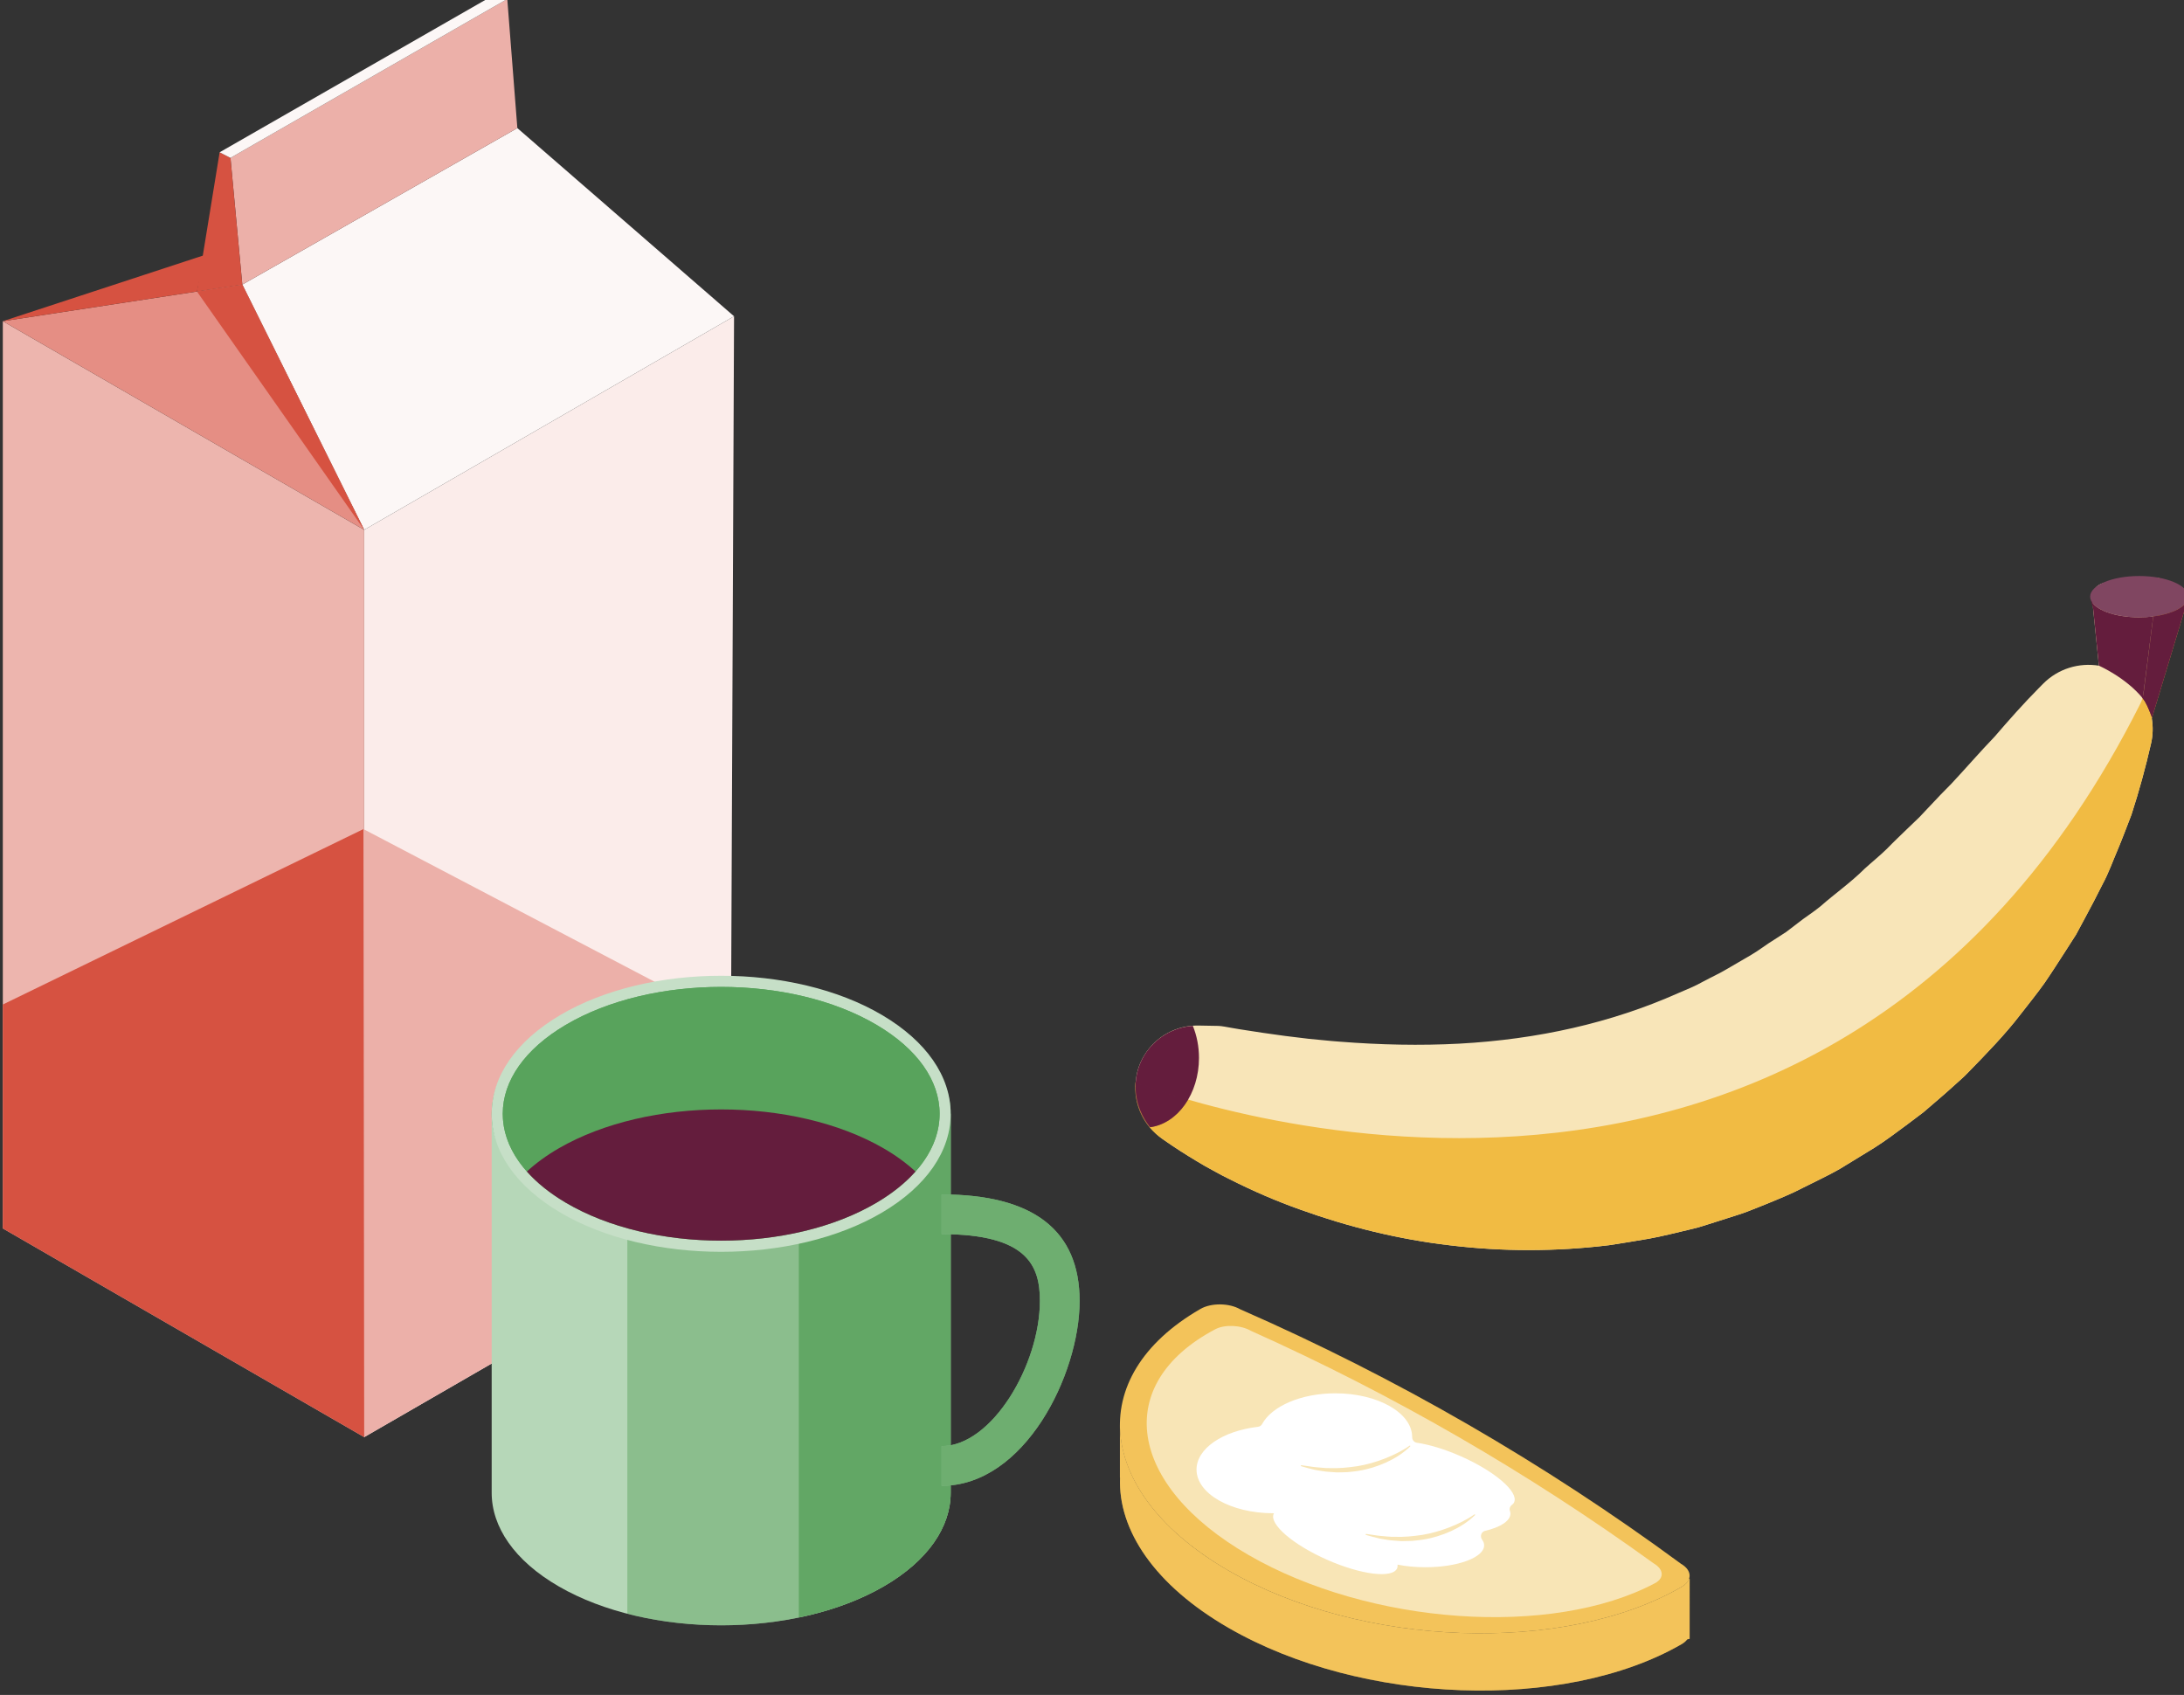 <?xml version="1.0" encoding="UTF-8" standalone="no"?>
<!-- Created with Inkscape (http://www.inkscape.org/) -->

<svg
   xmlns:dc="http://purl.org/dc/elements/1.1/"
   xmlns:cc="http://creativecommons.org/ns#"
   xmlns:rdf="http://www.w3.org/1999/02/22-rdf-syntax-ns#"
   xmlns:svg="http://www.w3.org/2000/svg"
   xmlns="http://www.w3.org/2000/svg"
   xmlns:sodipodi="http://sodipodi.sourceforge.net/DTD/sodipodi-0.dtd"
   xmlns:inkscape="http://www.inkscape.org/namespaces/inkscape"
   width="48.915mm"
   height="37.957mm"
   viewBox="0 0 48.915 37.957"
   version="1.1"
   id="svg9182"
   inkscape:version="0.92.4 (5da689c313, 2019-01-14)"
   sodipodi:docname="coffee.svg">
  <rect x="0" y="0" width="48.915" height="37.957" fill="#333333" stroke="none"/>
  <defs
     id="defs9176">
    <clipPath
       id="clipPath937"
       clipPathUnits="userSpaceOnUse">
      <path
         inkscape:connector-curvature="0"
         id="path935"
         d="m 109.597,580.159 h 60.349 v -22.32 h -60.349 z" />
    </clipPath>
    <clipPath
       id="clipPath977"
       clipPathUnits="userSpaceOnUse">
      <path
         inkscape:connector-curvature="0"
         id="path975"
         d="m 74.757,618.93 h 6.819 v -35.216 h -6.819 z" />
    </clipPath>
    <clipPath
       id="clipPath1009"
       clipPathUnits="userSpaceOnUse">
      <path
         inkscape:connector-curvature="0"
         id="path1007"
         d="m 74.782,623.207 h 4.98 v -7.228 h -4.98 z" />
    </clipPath>
    <clipPath
       id="clipPath1041"
       clipPathUnits="userSpaceOnUse">
      <path
         inkscape:connector-curvature="0"
         id="path1039"
         d="M 86.092,602.106 H 105.864 V 570.835 H 86.092 Z" />
    </clipPath>
    <clipPath
       id="clipPath1109"
       clipPathUnits="userSpaceOnUse">
      <path
         inkscape:connector-curvature="0"
         id="path1107"
         d="m 105.311,597.177 h 8.437 v -17.813 h -8.437 z" />
    </clipPath>
    <clipPath
       id="clipPath1125"
       clipPathUnits="userSpaceOnUse">
      <path
         inkscape:connector-curvature="0"
         id="path1123"
         d="m 105.311,597.177 h 8.437 v -17.813 h -8.437 z" />
    </clipPath>
    <clipPath
       id="clipPath5685"
       clipPathUnits="userSpaceOnUse">
      <path
         inkscape:connector-curvature="0"
         id="path5683"
         d="m 97.074,469.207 h 36.048 V 446.488 H 97.074 Z" />
    </clipPath>
    <clipPath
       id="clipPath5701"
       clipPathUnits="userSpaceOnUse">
      <path
         inkscape:connector-curvature="0"
         id="path5699"
         d="m 97.074,469.207 h 36.048 V 446.488 H 97.074 Z" />
    </clipPath>
    <clipPath
       id="clipPath5721"
       clipPathUnits="userSpaceOnUse">
      <path
         inkscape:connector-curvature="0"
         id="path5719"
         d="M 67.928,521.29 H 163.172 V 466.3 H 67.928 Z" />
    </clipPath>
    <clipPath
       id="clipPath1789"
       clipPathUnits="userSpaceOnUse">
      <path
         inkscape:connector-curvature="0"
         id="path1787"
         d="M 81.374,280.844 H 103.801 V 265.747 H 81.374 Z" />
    </clipPath>
    <clipPath
       id="clipPath1885"
       clipPathUnits="userSpaceOnUse">
      <path
         inkscape:connector-curvature="0"
         id="path1883"
         d="M 56.699,288.445 H 90.624 V 274.749 H 56.699 Z" />
    </clipPath>
    <clipPath
       id="clipPath1929"
       clipPathUnits="userSpaceOnUse">
      <path
         inkscape:connector-curvature="0"
         id="path1927"
         d="m 103.16,278.906 h 21.956 V 244.181 H 103.16 Z" />
    </clipPath>
    <clipPath
       id="clipPath1997"
       clipPathUnits="userSpaceOnUse">
      <path
         inkscape:connector-curvature="0"
         id="path1995"
         d="m 124.502,273.433 h 9.368 v -19.782 h -9.368 z" />
    </clipPath>
    <clipPath
       id="clipPath2013"
       clipPathUnits="userSpaceOnUse">
      <path
         inkscape:connector-curvature="0"
         id="path2011"
         d="m 124.502,273.433 h 9.368 v -19.782 h -9.368 z" />
    </clipPath>
    <clipPath
       id="clipPath6221"
       clipPathUnits="userSpaceOnUse">
      <path
         inkscape:connector-curvature="0"
         id="path6219"
         d="M 79.708,170.209 H 104.522 V 148.813 H 79.708 Z" />
    </clipPath>
    <clipPath
       id="clipPath3149"
       clipPathUnits="userSpaceOnUse">
      <path
         inkscape:connector-curvature="0"
         id="path3147"
         d="m 99.08,95.369 h 8.152 V 88.301 H 99.08 Z" />
    </clipPath>
    <clipPath
       id="clipPath3177"
       clipPathUnits="userSpaceOnUse">
      <path
         inkscape:connector-curvature="0"
         id="path3175"
         d="M 76.967,86.967 H 115.249 V 63.451 H 76.967 Z" />
    </clipPath>
    <clipPath
       id="clipPath3253"
       clipPathUnits="userSpaceOnUse">
      <path
         inkscape:connector-curvature="0"
         id="path3251"
         d="M 77.291,58.875 H 98.954 V 50.179 H 77.291 Z" />
    </clipPath>
    <clipPath
       id="clipPath3345"
       clipPathUnits="userSpaceOnUse">
      <path
         inkscape:connector-curvature="0"
         id="path3343"
         d="m 126.757,77.31 h 24.375 V 55.422 h -24.375 z" />
    </clipPath>
    <clipPath
       id="clipPath3369"
       clipPathUnits="userSpaceOnUse">
      <path
         inkscape:connector-curvature="0"
         id="path3367"
         d="m 126.913,69.869 h 23.406 V 55.672 h -23.406 z" />
    </clipPath>
    <clipPath
       id="clipPath3393"
       clipPathUnits="userSpaceOnUse">
      <path
         inkscape:connector-curvature="0"
         id="path3391"
         d="m 140.425,83.737 h 16.538 v -26.117 h -16.538 z" />
    </clipPath>
    <clipPath
       id="clipPath3413"
       clipPathUnits="userSpaceOnUse">
      <path
         inkscape:connector-curvature="0"
         id="path3411"
         d="m 149.281,71.63 h 1.251 v -2.348 h -1.251 z" />
    </clipPath>
    <clipPath
       id="clipPath3433"
       clipPathUnits="userSpaceOnUse">
      <path
         inkscape:connector-curvature="0"
         id="path3431"
         d="m 149.698,74.196 h 5.694 v -3.926 h -5.694 z" />
    </clipPath>
    <clipPath
       id="clipPath3505"
       clipPathUnits="userSpaceOnUse">
      <path
         inkscape:connector-curvature="0"
         id="path3503"
         d="m 114.469,51.975 h 4.118 v -3.931 h -4.118 z" />
    </clipPath>
    <clipPath
       id="clipPath3525"
       clipPathUnits="userSpaceOnUse">
      <path
         inkscape:connector-curvature="0"
         id="path3523"
         d="m 106.977,48.857 h 4.119 v -3.931 h -4.119 z" />
    </clipPath>
    <clipPath
       id="clipPath3545"
       clipPathUnits="userSpaceOnUse">
      <path
         inkscape:connector-curvature="0"
         id="path3543"
         d="m 102.779,61.169 h 4.118 v -3.931 h -4.118 z" />
    </clipPath>
    <clipPath
       id="clipPath3565"
       clipPathUnits="userSpaceOnUse">
      <path
         inkscape:connector-curvature="0"
         id="path3563"
         d="m 118.799,49.479 h 7.419 v -4.948 h -7.419 z" />
    </clipPath>
    <clipPath
       id="clipPath3585"
       clipPathUnits="userSpaceOnUse">
      <path
         inkscape:connector-curvature="0"
         id="path3583"
         d="m 113.333,48.981 h 7.419 v -4.948 h -7.419 z" />
    </clipPath>
    <clipPath
       id="clipPath3605"
       clipPathUnits="userSpaceOnUse">
      <path
         inkscape:connector-curvature="0"
         id="path3603"
         d="m 117.241,46.88 h 7.419 v -4.948 h -7.419 z" />
    </clipPath>
    <clipPath
       id="clipPath3625"
       clipPathUnits="userSpaceOnUse">
      <path
         inkscape:connector-curvature="0"
         id="path3623"
         d="m 124.691,47.331 h 4.118 V 43.4 h -4.118 z" />
    </clipPath>
    <clipPath
       id="clipPath4253"
       clipPathUnits="userSpaceOnUse">
      <path
         inkscape:connector-curvature="0"
         id="path4251"
         d="m 357.019,459.626 h 36.147 v -16.869 h -36.147 z" />
    </clipPath>
    <clipPath
       id="clipPath4301"
       clipPathUnits="userSpaceOnUse">
      <path
         inkscape:connector-curvature="0"
         id="path4299"
         d="m 421.902,512.005 h 2.875 v -7.531 h -2.875 z" />
    </clipPath>
    <clipPath
       id="clipPath4325"
       clipPathUnits="userSpaceOnUse">
      <path
         inkscape:connector-curvature="0"
         id="path4323"
         d="m 357.991,481.355 h 3.352 v -2.864 h -3.352 z" />
    </clipPath>
    <clipPath
       id="clipPath4397"
       clipPathUnits="userSpaceOnUse">
      <path
         inkscape:connector-curvature="0"
         id="path4395"
         d="m 325.764,479.346 h 20.517 v -32.449 h -20.517 z" />
    </clipPath>
    <clipPath
       id="clipPath4465"
       clipPathUnits="userSpaceOnUse">
      <path
         inkscape:connector-curvature="0"
         id="path4463"
         d="m 345.707,474.231 h 8.755 v -18.484 h -8.755 z" />
    </clipPath>
    <clipPath
       id="clipPath4481"
       clipPathUnits="userSpaceOnUse">
      <path
         inkscape:connector-curvature="0"
         id="path4479"
         d="m 345.707,474.231 h 8.755 v -18.484 h -8.755 z" />
    </clipPath>
  </defs>
  <sodipodi:namedview
     id="base"
     pagecolor="#ffffff"
     bordercolor="#666666"
     borderopacity="1.0"
     inkscape:pageopacity="0.0"
     inkscape:pageshadow="2"
     inkscape:zoom="0.7"
     inkscape:cx="87.458437"
     inkscape:cy="93.649775"
     inkscape:document-units="mm"
     inkscape:current-layer="layer1"
     showgrid="false"
     inkscape:window-width="716"
     inkscape:window-height="403"
     inkscape:window-x="2595"
     inkscape:window-y="453"
     inkscape:window-maximized="0" />
  <g
     inkscape:label="Layer 1"
     inkscape:groupmode="layer"
     id="layer1"
     transform="translate(-105.361,-134.044)">
    <g
       id="g12939"
       transform="matrix(0.353,0,0,-0.353,4.416,328.196)">
      <g
         id="g4235"
         transform="translate(364.652,466.945)">
        <path
           d="M 0,0 C -0.693,0.4 -1.832,0.42 -2.526,0.021 -2.53,0.018 -2.534,0.016 -2.539,0.013 c -7.44,-4.296 -6.636,-11.725 1.797,-16.594 8.432,-4.868 21.301,-5.333 28.741,-1.037 0.005,0.003 0.009,0.005 0.013,0.008 0.692,0.401 0.657,1.058 -0.036,1.458 C 19.249,-9.731 9.924,-4.347 0,0"
           style="fill:#f3c35a;fill-opacity:1;fill-rule:nonzero;stroke:none"
           id="path4237"
           inkscape:connector-curvature="0" />
      </g>
      <g
         id="g4239"
         transform="translate(365.329,465.58)">
        <path
           d="M 0,0 C -0.634,0.366 -1.654,0.419 -2.263,0.097 L -2.274,0.091 c -6.529,-3.458 -5.576,-9.868 2.128,-14.316 7.706,-4.448 19.244,-5.251 25.773,-1.792 0.004,0.002 0.007,0.004 0.011,0.006 0.608,0.323 0.555,0.888 -0.078,1.254 C 17.543,-8.965 9.023,-4.046 0,0"
           style="fill:#f8e5b6;fill-opacity:1;fill-rule:nonzero;stroke:none"
           id="path4241"
           inkscape:connector-curvature="0" />
      </g>
      <g
         id="g4243"
         transform="translate(393.129,449.843)">
        <path
           d="m 0,0 c -0.064,-0.186 -0.216,-0.364 -0.465,-0.508 -0.004,-0.002 -0.008,-0.005 -0.013,-0.007 -7.44,-4.296 -20.308,-3.832 -28.741,1.037 -4.566,2.636 -6.89,6.023 -6.885,9.256 l -0.005,0.006 V 6.426 L -36.1,6.414 c -0.136,-3.313 2.19,-6.813 6.881,-9.521 8.433,-4.869 21.301,-5.333 28.741,-1.038 0.005,0.003 0.009,0.005 0.013,0.008 0.153,0.089 0.265,0.191 0.348,0.299 l 0.154,0.035 V 0 Z"
           style="fill:#f3c35a;fill-opacity:1;fill-rule:nonzero;stroke:none"
           id="path4245"
           inkscape:connector-curvature="0" />
      </g>
      <g
         id="g4247">
        <g
           id="g4249" />
        <g
           id="g4261">
          <g
             clip-path="url(#clipPath4253)"
             id="g4259"
             style="opacity:0.5">
            <g
               transform="translate(393.129,449.843)"
               id="g4257">
              <path
                 d="m 0,0 c -0.064,-0.186 -0.216,-0.364 -0.465,-0.508 -0.004,-0.002 -0.008,-0.005 -0.013,-0.007 -7.44,-4.296 -20.308,-3.832 -28.741,1.037 -4.566,2.636 -6.89,6.023 -6.885,9.256 l -0.005,0.006 V 6.426 L -36.1,6.414 c -0.136,-3.313 2.19,-6.813 6.881,-9.521 8.433,-4.869 21.301,-5.333 28.741,-1.038 0.005,0.003 0.009,0.005 0.013,0.008 0.153,0.089 0.265,0.191 0.348,0.299 l 0.154,0.035 V 0 Z"
                 style="fill:#f3c35a;fill-opacity:1;fill-rule:nonzero;stroke:none"
                 id="path4255"
                 inkscape:connector-curvature="0" />
            </g>
          </g>
        </g>
      </g>
      <g
         id="g4263"
         transform="translate(361.88,456.777)">
        <path
           d="m 0,0 c 0,1.34 1.672,2.454 3.893,2.712 0.11,0.013 0.212,0.072 0.265,0.17 0.613,1.132 2.46,1.956 4.652,1.956 2.69,0 4.871,-1.241 4.871,-2.771 V 2.063 c 0,-0.181 0.122,-0.336 0.3,-0.362 0.783,-0.114 1.761,-0.404 2.781,-0.854 2.163,-0.954 3.681,-2.26 3.391,-2.916 -0.03,-0.071 -0.082,-0.13 -0.151,-0.179 -0.115,-0.083 -0.169,-0.24 -0.119,-0.373 0.021,-0.058 0.032,-0.116 0.032,-0.175 0,-0.463 -0.644,-0.868 -1.605,-1.091 -0.248,-0.057 -0.343,-0.352 -0.193,-0.558 0.085,-0.116 0.131,-0.238 0.131,-0.364 0,-0.766 -1.67,-1.387 -3.73,-1.387 -0.638,0 -1.239,0.06 -1.764,0.165 0.009,-0.084 0.003,-0.163 -0.028,-0.234 -0.289,-0.655 -2.278,-0.413 -4.441,0.542 -2.163,0.954 -3.681,2.26 -3.391,2.916 0.005,0.014 0.016,0.024 0.023,0.037 -0.016,0 -0.03,-10e-4 -0.046,-10e-4 C 2.181,-2.771 0,-1.531 0,0"
           style="fill:#ffffff;fill-opacity:1;fill-rule:nonzero;stroke:none"
           id="path4265"
           inkscape:connector-curvature="0" />
      </g>
      <g
         id="g4267"
         transform="translate(375.396,458.29)">
        <path
           d="m 0,0 c -0.492,-0.342 -1.034,-0.604 -1.586,-0.82 -0.555,-0.214 -1.126,-0.379 -1.711,-0.476 -0.586,-0.088 -1.18,-0.148 -1.775,-0.124 -0.3,-0.01 -0.595,0.042 -0.895,0.059 -0.299,0.028 -0.593,0.09 -0.893,0.124 l -0.004,0.001 c -0.018,0.002 -0.034,-0.012 -0.036,-0.029 -0.002,-0.016 0.008,-0.031 0.023,-0.035 0.292,-0.084 0.585,-0.17 0.884,-0.234 0.301,-0.047 0.601,-0.112 0.908,-0.125 l 0.459,-0.034 0.461,0.009 c 0.153,-0.001 0.307,0.013 0.46,0.032 0.152,0.02 0.307,0.027 0.458,0.058 0.608,0.094 1.202,0.282 1.763,0.534 0.558,0.255 1.086,0.586 1.524,1.017 0.011,0.011 0.012,0.029 0,0.041 -0.01,0.01 -0.026,0.011 -0.037,0.003 z"
           style="fill:#f8e5b6;fill-opacity:1;fill-rule:nonzero;stroke:none"
           id="path4269"
           inkscape:connector-curvature="0" />
      </g>
      <g
         id="g4271"
         transform="translate(379.507,453.93)">
        <path
           d="m 0,0 c -0.492,-0.341 -1.034,-0.604 -1.586,-0.82 -0.555,-0.214 -1.126,-0.379 -1.711,-0.476 -0.586,-0.088 -1.179,-0.147 -1.775,-0.123 -0.3,-0.011 -0.595,0.041 -0.895,0.058 -0.299,0.028 -0.592,0.09 -0.893,0.124 l -0.004,0.001 c -0.018,0.002 -0.034,-0.011 -0.036,-0.029 -0.002,-0.016 0.008,-0.031 0.023,-0.035 0.292,-0.083 0.585,-0.17 0.884,-0.234 0.301,-0.046 0.601,-0.112 0.908,-0.125 l 0.459,-0.034 0.461,0.01 c 0.154,-10e-4 0.307,0.012 0.46,0.031 0.152,0.021 0.307,0.027 0.458,0.058 0.609,0.094 1.202,0.282 1.763,0.534 0.558,0.255 1.086,0.586 1.524,1.017 0.012,0.011 0.012,0.029 0,0.041 C 0.03,0.008 0.014,0.01 0.003,0.001 Z"
           style="fill:#f8e5b6;fill-opacity:1;fill-rule:nonzero;stroke:none"
           id="path4273"
           inkscape:connector-curvature="0" />
      </g>
      <g
         id="g4275"
         transform="translate(422.897,513.36)">
        <path
           d="m 0,0 -3.357,-0.327 c -0.514,-0.05 -0.889,-0.508 -0.837,-1.021 l 0.429,-4.237 c -1.253,0.203 -2.581,-0.179 -3.542,-1.15 l -0.245,-0.247 c -1.011,-1.023 -1.936,-2.067 -2.828,-3.105 -0.952,-0.99 -1.832,-2.013 -2.737,-2.98 -0.469,-0.471 -0.927,-0.943 -1.37,-1.422 l -0.67,-0.711 -0.698,-0.669 c -0.46,-0.448 -0.927,-0.884 -1.367,-1.341 -0.453,-0.442 -0.943,-0.834 -1.405,-1.255 -0.888,-0.884 -1.895,-1.585 -2.808,-2.39 -0.469,-0.385 -0.984,-0.699 -1.452,-1.074 l -0.713,-0.545 -0.747,-0.482 c -0.506,-0.306 -0.97,-0.678 -1.477,-0.975 l -1.517,-0.884 c -0.501,-0.302 -1.032,-0.538 -1.544,-0.816 -0.508,-0.289 -1.049,-0.503 -1.583,-0.732 -4.243,-1.887 -8.899,-2.927 -13.868,-3.199 -2.48,-0.132 -5.031,-0.078 -7.619,0.127 -0.649,0.044 -1.293,0.124 -1.949,0.18 -0.645,0.086 -1.304,0.147 -1.952,0.245 -0.654,0.085 -1.306,0.186 -1.953,0.287 -0.328,0.046 -0.643,0.102 -0.963,0.157 -0.296,0.051 -0.665,0.126 -0.86,0.129 l -1.297,0.023 c -1.338,0.013 -2.656,-0.656 -3.411,-1.901 -1.098,-1.811 -0.475,-4.179 1.274,-5.373 0.393,-0.268 0.668,-0.463 1.005,-0.675 0.348,-0.22 0.7,-0.444 1.047,-0.65 0.349,-0.217 0.704,-0.412 1.059,-0.604 0.354,-0.197 0.712,-0.389 1.073,-0.563 1.442,-0.728 2.922,-1.369 4.445,-1.91 3.042,-1.095 6.235,-1.888 9.531,-2.27 3.294,-0.398 6.685,-0.401 10.074,0.013 0.844,0.124 1.687,0.272 2.532,0.413 0.843,0.154 1.677,0.369 2.515,0.565 l 0.626,0.157 0.617,0.192 1.233,0.392 c 0.41,0.136 0.827,0.253 1.229,0.408 0.401,0.159 0.806,0.312 1.204,0.478 0.8,0.329 1.603,0.65 2.366,1.052 0.769,0.391 1.558,0.751 2.304,1.178 l 2.2,1.346 c 0.725,0.46 1.405,0.975 2.092,1.484 l 1.021,0.771 0.964,0.828 c 0.323,0.275 0.64,0.556 0.952,0.84 0.308,0.289 0.643,0.554 0.925,0.863 1.169,1.199 2.344,2.402 3.345,3.712 0.505,0.653 1.029,1.293 1.5,1.961 0.464,0.672 0.898,1.364 1.341,2.045 l 0.656,1.024 0.572,1.065 c 0.384,0.707 0.753,1.419 1.111,2.134 0.381,0.703 0.644,1.457 0.958,2.186 0.306,0.729 0.582,1.473 0.867,2.206 0.489,1.499 0.902,3.019 1.251,4.545 0.23,1.021 0.059,2.115 -0.504,3.033 z"
           style="fill:#f8e5b8;fill-opacity:1;fill-rule:nonzero;stroke:none"
           id="path4277"
           inkscape:connector-curvature="0" />
      </g>
      <g
         id="g4279"
         transform="translate(422.715,511.802)">
        <path
           d="m 0,0 0.526,-0.689 -0.752,-6.683 -0.563,1.261 z"
           style="fill:#f6d892;fill-opacity:1;fill-rule:nonzero;stroke:none"
           id="path4281"
           inkscape:connector-curvature="0" />
      </g>
      <g
         id="g4283"
         transform="translate(422.489,504.431)">
        <path
           d="M 0,0 2.06,6.814 C 2.24,7.412 1.979,8.055 1.434,8.358 L 0.408,8.929 -0.519,1.611 C -0.548,1.379 -0.617,1.151 -0.722,0.942 -21.355,-40.153 -64.347,-23.137 -64.347,-23.137 l -0.136,0.061 c -0.12,-1.376 0.486,-2.775 1.711,-3.605 0.456,-0.309 0.75,-0.522 1.119,-0.753 0.348,-0.22 0.7,-0.444 1.048,-0.65 0.348,-0.217 0.704,-0.413 1.058,-0.604 0.355,-0.197 0.712,-0.39 1.073,-0.563 1.442,-0.728 2.922,-1.369 4.446,-1.91 3.042,-1.095 6.234,-1.888 9.53,-2.27 3.294,-0.399 6.685,-0.401 10.074,0.013 0.844,0.124 1.688,0.272 2.532,0.413 0.843,0.153 1.677,0.368 2.515,0.565 l 0.626,0.157 0.617,0.192 1.234,0.391 c 0.409,0.137 0.826,0.254 1.228,0.409 0.401,0.159 0.806,0.312 1.204,0.478 0.8,0.329 1.603,0.649 2.366,1.051 0.769,0.391 1.558,0.751 2.304,1.179 l 2.2,1.346 c 0.725,0.46 1.406,0.975 2.092,1.484 l 1.022,0.771 0.963,0.828 c 0.323,0.275 0.64,0.555 0.953,0.84 0.307,0.289 0.642,0.554 0.924,0.862 1.169,1.2 2.344,2.403 3.345,3.712 0.505,0.654 1.029,1.294 1.5,1.962 0.464,0.672 0.899,1.364 1.341,2.045 l 0.656,1.024 0.573,1.065 c 0.383,0.706 0.752,1.419 1.11,2.134 0.382,0.702 0.644,1.457 0.958,2.185 0.307,0.73 0.582,1.474 0.867,2.206 0.489,1.5 0.902,3.019 1.251,4.546 0.117,0.518 0.128,1.055 0.04,1.578 z"
           style="fill:#f1bb43;fill-opacity:1;fill-rule:nonzero;stroke:none"
           id="path4285"
           inkscape:connector-curvature="0" />
      </g>
      <g
         id="g4287"
         transform="translate(424.798,512.154)">
        <path
           d="m 0,0 c 0,-0.724 -1.392,-1.31 -3.109,-1.31 -1.717,0 -3.11,0.586 -3.11,1.31 0,0.724 1.393,1.31 3.11,1.31 C -1.392,1.31 0,0.724 0,0"
           style="fill:#804661;fill-opacity:1;fill-rule:nonzero;stroke:none"
           id="path4289"
           inkscape:connector-curvature="0" />
      </g>
      <g
         id="g4291"
         transform="translate(422.586,510.9)">
        <path
           d="m 0,0 -0.615,-4.857 c -0.014,-0.11 -0.038,-0.217 -0.07,-0.323 0.008,-0.009 0.017,-0.019 0.025,-0.028 0.202,-0.25 0.395,-0.682 0.576,-1.218 L 1.963,0.345 C 1.965,0.354 1.966,0.363 1.969,0.372 L 1.972,0.378 2.191,1.105 H 2.19 C 2.049,0.58 1.17,0.148 0,0"
           style="fill:#641d3d;fill-opacity:1;fill-rule:nonzero;stroke:none"
           id="path4293"
           inkscape:connector-curvature="0" />
      </g>
      <g
         id="g4295">
        <g
           id="g4297" />
        <g
           id="g4309">
          <g
             clip-path="url(#clipPath4301)"
             id="g4307"
             style="opacity:0.5">
            <g
               transform="translate(422.586,510.9)"
               id="g4305">
              <path
                 d="m 0,0 -0.615,-4.857 c -0.014,-0.11 -0.038,-0.217 -0.07,-0.323 0.008,-0.009 0.017,-0.019 0.025,-0.028 0.202,-0.25 0.395,-0.682 0.576,-1.218 L 1.963,0.345 C 1.965,0.354 1.966,0.363 1.969,0.372 L 1.972,0.378 2.191,1.105 H 2.19 C 2.049,0.58 1.17,0.148 0,0"
                 style="fill:#641d3d;fill-opacity:1;fill-rule:nonzero;stroke:none"
                 id="path4303"
                 inkscape:connector-curvature="0" />
            </g>
          </g>
        </g>
      </g>
      <g
         id="g4311"
         transform="translate(422.583,510.9)">
        <path
           d="m 0,0 c -0.283,-0.036 -0.583,-0.056 -0.895,-0.056 -1.568,0 -2.861,0.49 -3.075,1.126 l -0.003,10e-4 0.159,-0.598 0.364,-3.598 c 0,0 1.72,-0.753 2.793,-2.083 0.18,-0.224 0.353,-0.594 0.517,-1.051 -0.096,0.435 -0.26,0.859 -0.501,1.25 z"
           style="fill:#641d3d;fill-opacity:1;fill-rule:nonzero;stroke:none"
           id="path4313"
           inkscape:connector-curvature="0" />
      </g>
      <g
         id="g4315"
         transform="translate(362.036,482.894)">
        <path
           d="M 0,0 C 0,0.734 -0.143,1.425 -0.391,2.034 -1.614,1.946 -2.785,1.295 -3.479,0.15 -4.362,-1.307 -4.13,-3.122 -3.096,-4.398 -1.355,-4.161 0,-2.283 0,0"
           style="fill:#641d3d;fill-opacity:1;fill-rule:nonzero;stroke:none"
           id="path4317"
           inkscape:connector-curvature="0" />
      </g>
      <g
         id="g4319">
        <g
           id="g4321" />
        <g
           id="g4333">
          <g
             clip-path="url(#clipPath4325)"
             id="g4331"
             style="opacity:0.5">
            <g
               transform="translate(361.343,480.248)"
               id="g4329">
              <path
                 d="M 0,0 C -2.033,0.586 -3.2,1.046 -3.2,1.046 L -3.336,1.107 C -3.426,0.083 -3.112,-0.952 -2.441,-1.757 -1.442,-1.636 -0.57,-0.971 0,0"
                 style="fill:#641d3d;fill-opacity:1;fill-rule:nonzero;stroke:none"
                 id="path4327"
                 inkscape:connector-curvature="0" />
            </g>
          </g>
        </g>
      </g>
      <g
         id="g4335"
         transform="translate(309.07,458.835)">
        <path
           d="m 0,0 23.219,13.405 0.248,57.7 L 0,57.557 Z"
           style="fill:#fbecea;fill-opacity:1;fill-rule:nonzero;stroke:none"
           id="path4337"
           inkscape:connector-curvature="0" />
      </g>
      <g
         id="g4339"
         transform="translate(309.07,458.835)">
        <path
           d="M 0,0 V 57.557 L -22.928,70.793 V 13.239 Z"
           style="fill:#edb5ae;fill-opacity:1;fill-rule:nonzero;stroke:none"
           id="path4341"
           inkscape:connector-curvature="0" />
      </g>
      <g
         id="g4343"
         transform="translate(332.537,529.941)">
        <path
           d="m 0,0 -13.749,11.938 -17.45,-9.927 7.732,-15.559 z"
           style="fill:#fcf7f6;fill-opacity:1;fill-rule:nonzero;stroke:none"
           id="path4345"
           inkscape:connector-curvature="0" />
      </g>
      <g
         id="g4347"
         transform="translate(286.142,529.629)">
        <path
           d="m 0,0 15.196,2.323 7.732,-15.559 z"
           style="fill:#e58e84;fill-opacity:1;fill-rule:nonzero;stroke:none"
           id="path4349"
           inkscape:connector-curvature="0" />
      </g>
      <g
         id="g4351"
         transform="translate(300.586,539.991)">
        <path
           d="M 0,0 17.562,10.078 18.202,1.888 0.751,-8.04 Z"
           style="fill:#ecb0a9;fill-opacity:1;fill-rule:nonzero;stroke:none"
           id="path4353"
           inkscape:connector-curvature="0" />
      </g>
      <g
         id="g4355"
         transform="translate(300.586,539.991)">
        <path
           d="M 0,0 -0.688,0.353 -2.127,-8.479 0.751,-8.04 Z"
           style="fill:#d65241;fill-opacity:1;fill-rule:nonzero;stroke:none"
           id="path4357"
           inkscape:connector-curvature="0" />
      </g>
      <g
         id="g4359"
         transform="translate(286.142,529.629)">
        <path
           d="M 0,0 12.317,1.883 12.84,4.209 Z"
           style="fill:#d65241;fill-opacity:1;fill-rule:nonzero;stroke:none"
           id="path4361"
           inkscape:connector-curvature="0" />
      </g>
      <g
         id="g4363"
         transform="translate(301.338,531.952)">
        <path
           d="M 0,0 -2.878,-0.44 7.732,-15.559 Z"
           style="fill:#d65241;fill-opacity:1;fill-rule:nonzero;stroke:none"
           id="path4365"
           inkscape:connector-curvature="0" />
      </g>
      <g
         id="g4367"
         transform="translate(299.898,540.344)">
        <path
           d="M 0,0 17.454,10.008 18.25,9.725 0.688,-0.353 Z"
           style="fill:#fcf7f6;fill-opacity:1;fill-rule:nonzero;stroke:none"
           id="path4369"
           inkscape:connector-curvature="0" />
      </g>
      <g
         id="g4371"
         transform="translate(309.023,497.409)">
        <path
           d="M 0,0 23.321,-12.227 23.266,-25.168 0.047,-38.574 Z"
           style="fill:#ecb0a9;fill-opacity:1;fill-rule:nonzero;stroke:none"
           id="path4373"
           inkscape:connector-curvature="0" />
      </g>
      <g
         id="g4375"
         transform="translate(309.07,458.835)">
        <path
           d="M 0,0 -0.047,38.574 -22.928,27.445 V 13.239 Z"
           style="fill:#d65241;fill-opacity:1;fill-rule:nonzero;stroke:none"
           id="path4377"
           inkscape:connector-curvature="0" />
      </g>
      <g
         id="g4379"
         transform="translate(346.281,479.348)">
        <path
           d="m 0,0 v 0 c 0,-0.026 -0.003,-0.052 -0.003,-0.079 0,0.027 0,0.053 0,0.079 h -0.699 c 0,-1.291 -0.531,-2.54 -1.53,-3.663 -0.569,0.524 -1.243,1.021 -2.033,1.477 -1.893,1.094 -4.179,1.821 -6.594,2.186 h -7.403 c -2.416,-0.365 -4.702,-1.092 -6.595,-2.186 -0.789,-0.455 -1.462,-0.952 -2.031,-1.475 0.006,-0.007 0.011,-0.014 0.017,-0.021 0.15,-0.167 0.309,-0.332 0.479,-0.493 -0.17,0.161 -0.329,0.326 -0.479,0.493 -0.006,0.007 -0.013,0.013 -0.019,0.019 l 0.002,0.002 c -0.999,1.123 -1.531,2.37 -1.531,3.661 h -0.703 v -24.045 c 0,-2.151 1.422,-4.303 4.265,-5.944 5.687,-3.283 14.906,-3.283 20.592,-10e-4 2.843,1.642 4.265,3.793 4.265,5.945 z"
           style="fill:#b6d7b8;fill-opacity:1;fill-rule:nonzero;stroke:none"
           id="path4381"
           inkscape:connector-curvature="0" />
      </g>
      <g
         id="g4383"
         transform="translate(342.017,473.403)">
        <path
           d="m 0,0 c -5.687,-3.283 -14.906,-3.283 -20.592,0 -5.687,3.283 -5.687,8.606 0,11.889 5.686,3.283 14.905,3.283 20.592,0 C 5.686,8.606 5.686,3.283 0,0"
           style="fill:#58a35c;fill-opacity:1;fill-rule:nonzero;stroke:none"
           id="path4385"
           inkscape:connector-curvature="0" />
      </g>
      <g
         id="g4387"
         transform="translate(342.017,473.403)">
        <path
           d="m 0,0 c -1.571,-0.907 -3.411,-1.562 -5.372,-1.967 v -24.045 c 1.961,0.406 3.801,1.06 5.372,1.967 2.843,1.642 4.265,3.793 4.265,5.945 V 5.943 C 4.264,3.792 2.842,1.641 0,0"
           style="fill:#62a765;fill-opacity:1;fill-rule:nonzero;stroke:none"
           id="path4389"
           inkscape:connector-curvature="0" />
      </g>
      <g
         id="g4391">
        <g
           id="g4393" />
        <g
           id="g4405">
          <g
             clip-path="url(#clipPath4397)"
             id="g4403"
             style="opacity:0.51">
            <g
               transform="translate(342.017,473.403)"
               id="g4401">
              <path
                 d="m 0,0 c -4.395,-2.537 -10.899,-3.112 -16.252,-1.727 v -24.044 c 5.353,-1.385 11.857,-0.811 16.252,1.726 2.843,1.642 4.265,3.793 4.265,5.945 V 5.943 C 4.264,3.792 2.842,1.641 0,0"
                 style="fill:#62a765;fill-opacity:1;fill-rule:nonzero;stroke:none"
                 id="path4399"
                 inkscape:connector-curvature="0" />
            </g>
          </g>
        </g>
      </g>
      <g
         id="g4407"
         transform="translate(331.72,487.396)">
        <path
           d="m 0,0 c -3.575,0 -7.15,-0.805 -9.872,-2.415 -2.57,-1.521 -3.986,-3.522 -3.986,-5.633 0,-2.112 1.416,-4.112 3.986,-5.633 5.444,-3.221 14.301,-3.221 19.745,0 2.57,1.521 3.986,3.521 3.986,5.633 0,2.111 -1.416,4.112 -3.986,5.633 C 7.151,-0.805 3.575,0 0,0 m 0,-16.805 c -3.702,0 -7.404,0.834 -10.223,2.501 -2.797,1.655 -4.338,3.877 -4.338,6.256 0,2.38 1.541,4.601 4.338,6.256 5.638,3.335 14.809,3.334 20.447,0 2.797,-1.655 4.337,-3.876 4.337,-6.256 0,-2.379 -1.54,-4.601 -4.337,-6.256 C 7.405,-15.971 3.703,-16.805 0,-16.805"
           style="fill:#c6dfc7;fill-opacity:1;fill-rule:nonzero;stroke:none"
           id="path4409"
           inkscape:connector-curvature="0" />
      </g>
      <g
         id="g4411"
         transform="translate(342.964,474.659)">
        <path
           d="M 0,0 C 0.194,0.156 0.376,0.316 0.549,0.478 0.376,0.316 0.194,0.156 0,0"
           style="fill:#58a35c;fill-opacity:1;fill-rule:nonzero;stroke:none"
           id="path4413"
           inkscape:connector-curvature="0" />
      </g>
      <g
         id="g4415"
         transform="translate(342.364,474.212)">
        <path
           d="M 0,0 C 0.206,0.143 0.404,0.29 0.591,0.439 0.405,0.289 0.206,0.143 0,0"
           style="fill:#58a35c;fill-opacity:1;fill-rule:nonzero;stroke:none"
           id="path4417"
           inkscape:connector-curvature="0" />
      </g>
      <g
         id="g4419"
         transform="translate(341.593,484.981)">
        <path
           d="m 0,0 c -2.722,1.61 -6.297,2.415 -9.873,2.415 -3.575,0 -7.149,-0.805 -9.872,-2.415 -2.57,-1.521 -3.986,-3.521 -3.986,-5.633 0,-1.491 0.709,-2.925 2.027,-4.175 -0.176,0.168 -0.342,0.338 -0.497,0.513 0.569,0.524 1.243,1.021 2.033,1.477 5.686,3.283 14.905,3.283 20.591,0 0.79,-0.456 1.464,-0.953 2.034,-1.477 0.998,1.123 1.529,2.371 1.529,3.662 C 3.986,-3.521 2.571,-1.521 0,0"
           style="fill:#58a35c;fill-opacity:1;fill-rule:nonzero;stroke:none"
           id="path4421"
           inkscape:connector-curvature="0" />
      </g>
      <g
         id="g4423"
         transform="translate(342.237,474.126)">
        <path
           d="M 0,0 C -0.207,-0.14 -0.419,-0.278 -0.644,-0.411 -0.419,-0.278 -0.207,-0.14 0,0"
           style="fill:#58a35c;fill-opacity:1;fill-rule:nonzero;stroke:none"
           id="path4425"
           inkscape:connector-curvature="0" />
      </g>
      <g
         id="g4427"
         transform="translate(344.049,475.685)">
        <path
           d="M 0,0 C -0.154,-0.174 -0.321,-0.345 -0.498,-0.512 -0.321,-0.345 -0.154,-0.174 0,0"
           style="fill:#58a35c;fill-opacity:1;fill-rule:nonzero;stroke:none"
           id="path4429"
           inkscape:connector-curvature="0" />
      </g>
      <g
         id="g4431"
         transform="translate(319.927,475.138)">
        <path
           d="M 0,0 C 0.174,-0.163 0.356,-0.324 0.551,-0.48 0.356,-0.323 0.173,-0.163 0,0"
           style="fill:#58a35c;fill-opacity:1;fill-rule:nonzero;stroke:none"
           id="path4433"
           inkscape:connector-curvature="0" />
      </g>
      <g
         id="g4435"
         transform="translate(346.278,479.426)">
        <path
           d="M 0,0 C 0,-0.026 0.003,-0.052 0.003,-0.078 0.003,-0.104 0,-0.13 0,-0.157 0.001,-0.104 0.001,-0.052 0,0"
           style="fill:#58a35c;fill-opacity:1;fill-rule:nonzero;stroke:none"
           id="path4437"
           inkscape:connector-curvature="0" />
      </g>
      <g
         id="g4439"
         transform="translate(321.846,473.716)">
        <path
           d="M 0,0 C -0.224,0.132 -0.437,0.27 -0.643,0.41 -0.437,0.27 -0.224,0.132 0,0"
           style="fill:#58a35c;fill-opacity:1;fill-rule:nonzero;stroke:none"
           id="path4441"
           inkscape:connector-curvature="0" />
      </g>
      <g
         id="g4443"
         transform="translate(331.721,471.299)">
        <path
           d="M 0,0 C -2.234,0 -4.469,0.314 -6.495,0.944 -4.469,0.314 -2.234,0 0,0"
           style="fill:#58a35c;fill-opacity:1;fill-rule:nonzero;stroke:none"
           id="path4445"
           inkscape:connector-curvature="0" />
      </g>
      <g
         id="g4447"
         transform="translate(320.485,474.652)">
        <path
           d="M 0,0 C 0.187,-0.15 0.386,-0.296 0.592,-0.44 0.386,-0.296 0.187,-0.15 0,0"
           style="fill:#58a35c;fill-opacity:1;fill-rule:nonzero;stroke:none"
           id="path4449"
           inkscape:connector-curvature="0" />
      </g>
      <g
         id="g4451"
         transform="translate(321.424,477.162)">
        <path
           d="m 0,0 c -0.79,-0.456 -1.463,-0.953 -2.033,-1.477 0.635,-0.715 1.457,-1.379 2.457,-1.97 5.444,-3.221 14.301,-3.221 19.744,0 1,0.591 1.822,1.255 2.457,1.97 C 22.056,-0.953 21.382,-0.456 20.592,0 14.906,3.283 5.687,3.283 0,0"
           style="fill:#641d3d;fill-opacity:1;fill-rule:nonzero;stroke:none"
           id="path4453"
           inkscape:connector-curvature="0" />
      </g>
      <g
         id="g4455"
         transform="translate(345.707,455.747)">
        <path
           d="m 0,0 v 2.518 c 3.212,0 6.236,5.187 6.236,9.208 0,2.202 -0.755,4.24 -6.236,4.24 v 2.518 c 5.809,0 8.754,-2.274 8.754,-6.758 C 8.754,7.058 5.263,0 0,0"
           style="fill:#95c496;fill-opacity:1;fill-rule:nonzero;stroke:none"
           id="path4457"
           inkscape:connector-curvature="0" />
      </g>
      <g
         id="g4459">
        <g
           id="g4461" />
        <g
           id="g4473">
          <g
             clip-path="url(#clipPath4465)"
             id="g4471"
             style="opacity:0.51">
            <g
               transform="translate(345.707,455.747)"
               id="g4469">
              <path
                 d="m 0,0 v 2.518 c 3.212,0 6.236,5.187 6.236,9.208 0,2.202 -0.755,4.24 -6.236,4.24 v 2.518 c 5.809,0 8.754,-2.274 8.754,-6.758 C 8.754,7.058 5.263,0 0,0"
                 style="fill:#62a765;fill-opacity:1;fill-rule:nonzero;stroke:none"
                 id="path4467"
                 inkscape:connector-curvature="0" />
            </g>
          </g>
        </g>
      </g>
      <g
         id="g4475">
        <g
           id="g4477" />
        <g
           id="g4489">
          <g
             clip-path="url(#clipPath4481)"
             id="g4487"
             style="opacity:0.51">
            <g
               transform="translate(345.707,455.747)"
               id="g4485">
              <path
                 d="m 0,0 v 2.518 c 3.212,0 6.236,5.187 6.236,9.208 0,2.202 -0.755,4.24 -6.236,4.24 v 2.518 c 5.809,0 8.754,-2.274 8.754,-6.758 C 8.754,7.058 5.263,0 0,0"
                 style="fill:#62a765;fill-opacity:1;fill-rule:nonzero;stroke:none"
                 id="path4483"
                 inkscape:connector-curvature="0" />
            </g>
          </g>
        </g>
      </g>
    </g>
  </g>
</svg>
